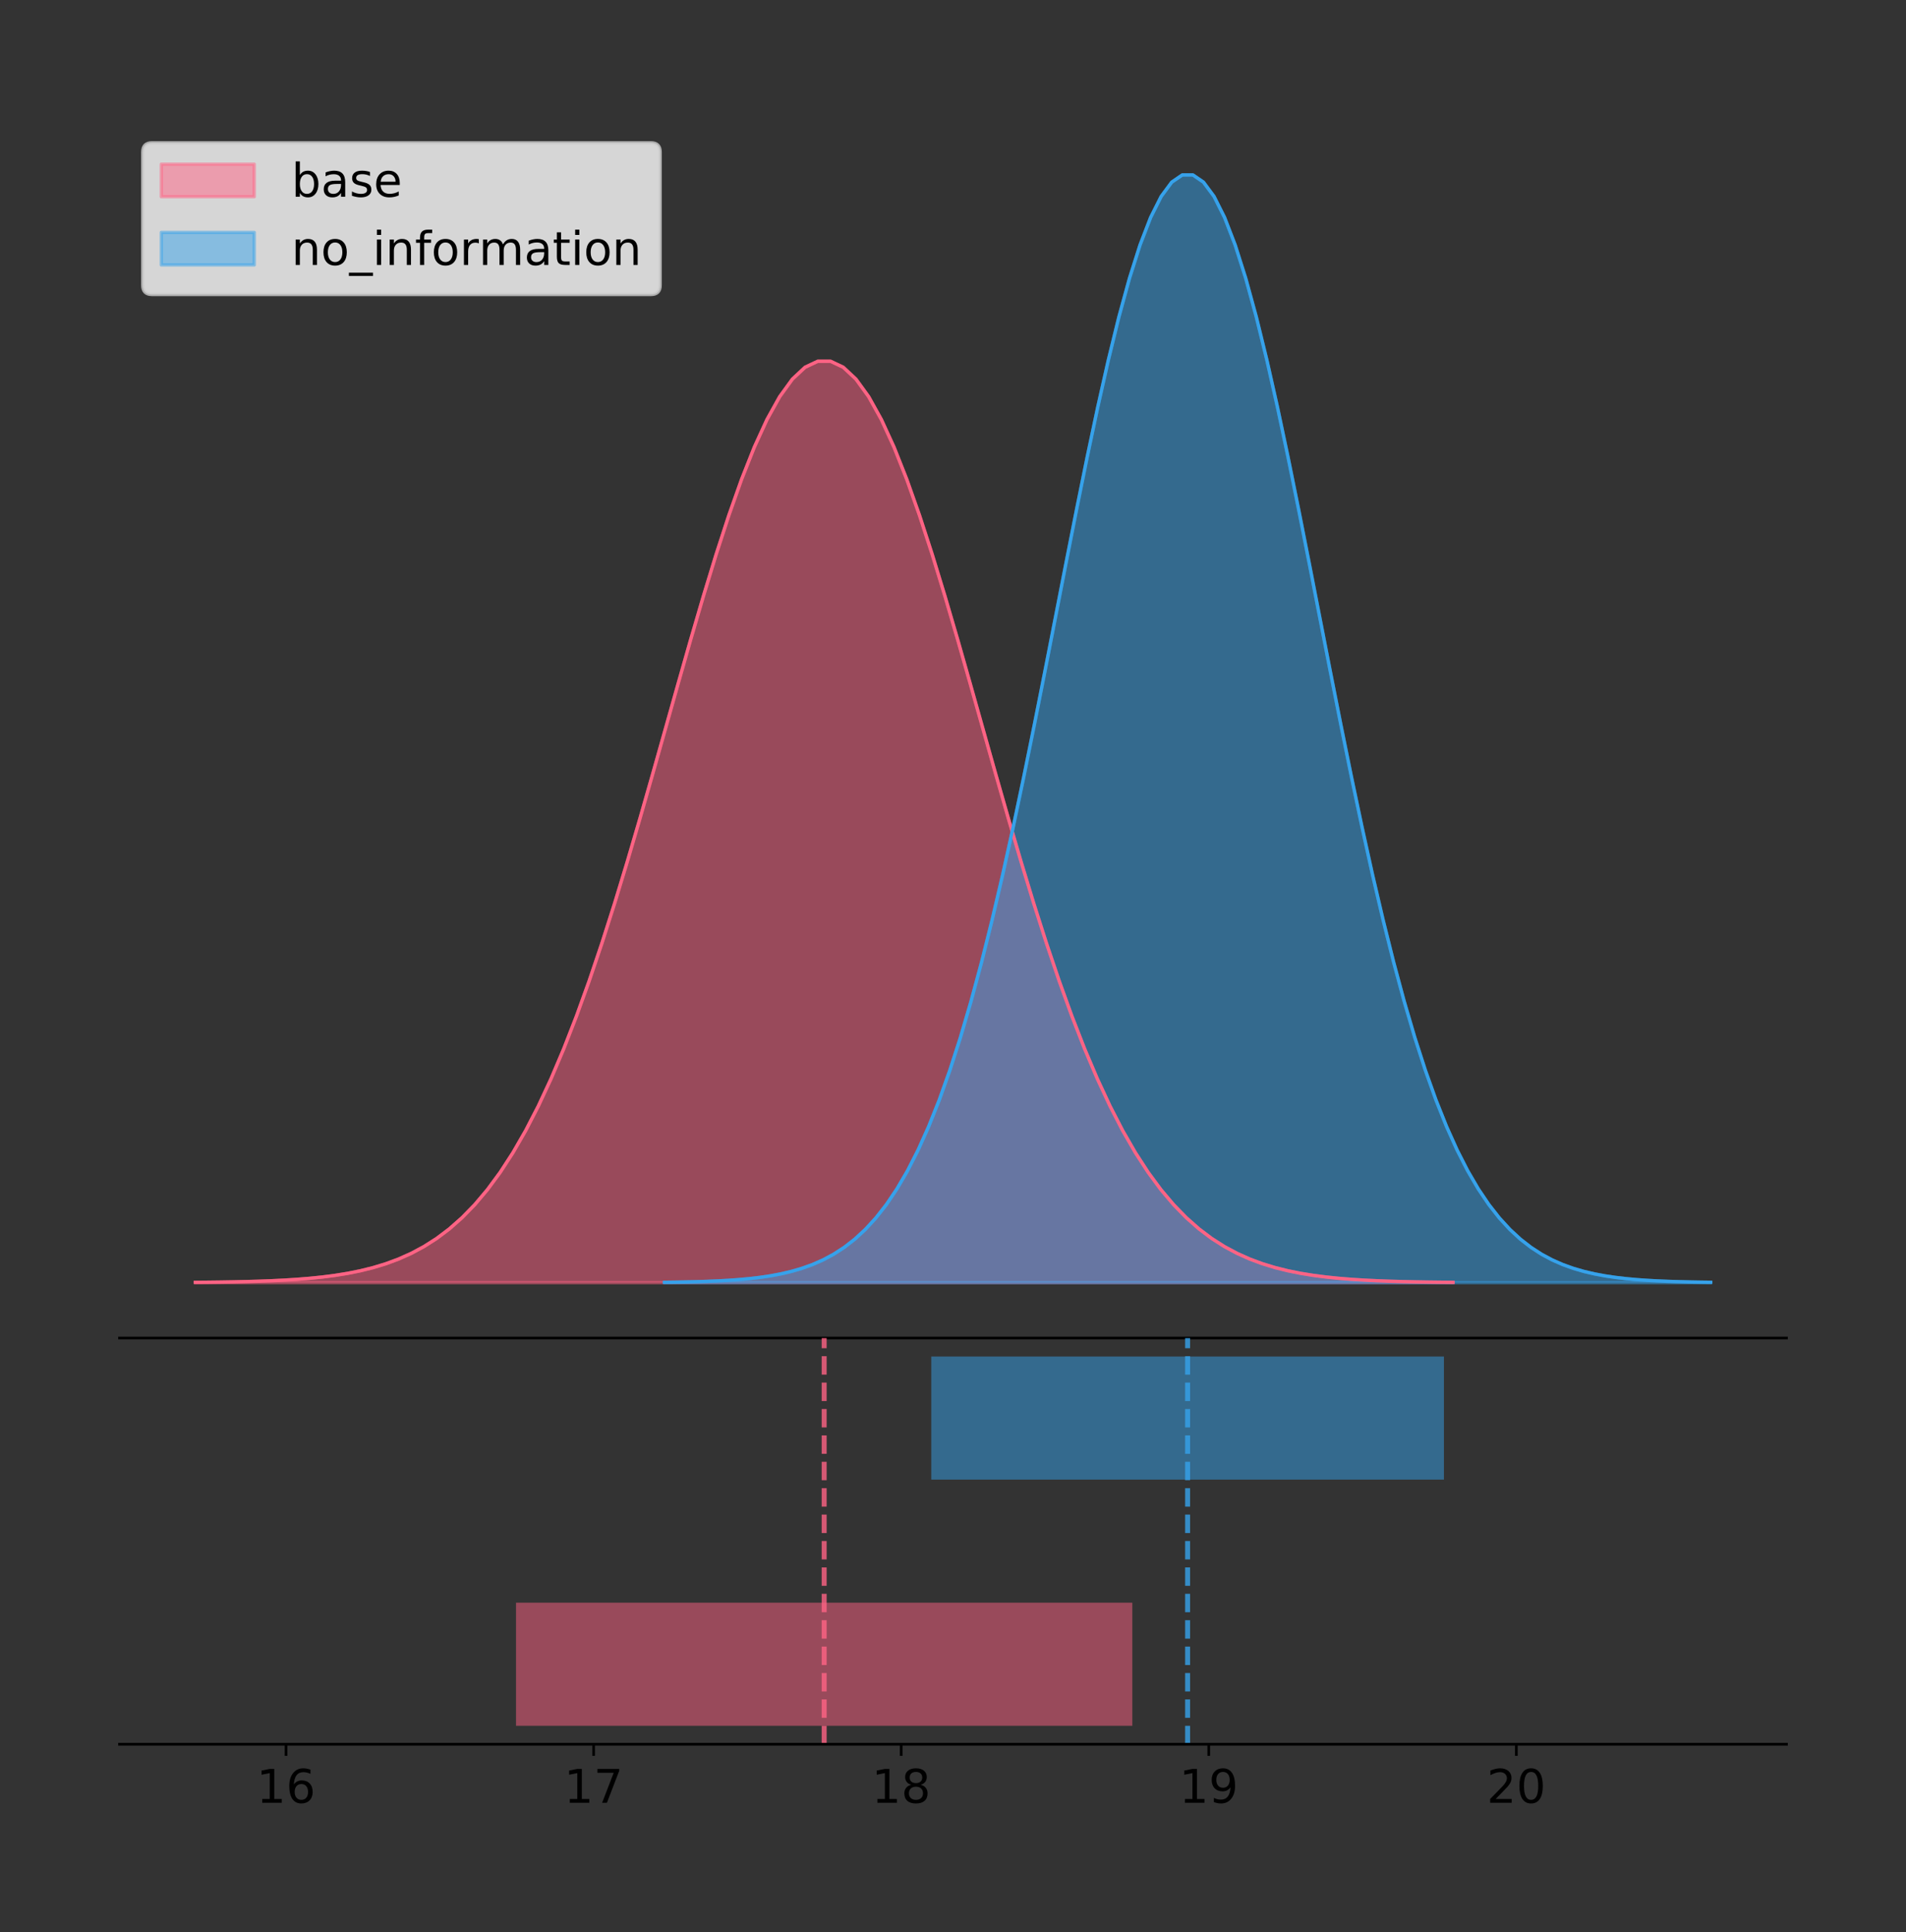<?xml version="1.0" encoding="utf-8" standalone="no"?>
<!DOCTYPE svg PUBLIC "-//W3C//DTD SVG 1.1//EN"
  "http://www.w3.org/Graphics/SVG/1.1/DTD/svg11.dtd">
<!-- Created with matplotlib (https://matplotlib.org/) -->
<svg height="581.789pt" version="1.1" viewBox="0 0 574.2 581.789" width="574.2pt" xmlns="http://www.w3.org/2000/svg" xmlns:xlink="http://www.w3.org/1999/xlink">
 <rect x="0" y="0" width="574.2" height="581.789" fill="#333333" stroke="none"/>
 <defs>
  <style type="text/css">
*{stroke-linecap:butt;stroke-linejoin:round;}
  </style>
 </defs>
 <g id="figure_1">
  <g id="patch_1">
   <path d="M 0 581.789 
L 574.2 581.789 
L 574.2 0 
L 0 0 
z
" style="fill:none;"/>
  </g>
  <g id="axes_1">
   <g id="patch_2">
    <path d="M 36 402.93 
L 538.2 402.93 
L 538.2 36 
L 36 36 
z
" style="fill:none;"/>
   </g>
   <g id="PolyCollection_1">
    <defs>
     <path d="M 58.827 -195.538 
L 58.827 -195.631 
L 62.655 -195.666 
L 66.482 -195.714 
L 70.31 -195.777 
L 74.137 -195.86 
L 77.965 -195.97 
L 81.792 -196.114 
L 85.62 -196.301 
L 89.447 -196.541 
L 93.275 -196.85 
L 97.102 -197.241 
L 100.93 -197.735 
L 104.757 -198.354 
L 108.585 -199.123 
L 112.412 -200.073 
L 116.24 -201.238 
L 120.067 -202.655 
L 123.895 -204.366 
L 127.722 -206.417 
L 131.55 -208.858 
L 135.377 -211.741 
L 139.205 -215.119 
L 143.032 -219.047 
L 146.86 -223.58 
L 150.687 -228.769 
L 154.515 -234.662 
L 158.342 -241.3 
L 162.17 -248.716 
L 165.997 -256.932 
L 169.825 -265.955 
L 173.652 -275.779 
L 177.48 -286.378 
L 181.307 -297.708 
L 185.135 -309.704 
L 188.962 -322.277 
L 192.79 -335.319 
L 196.617 -348.7 
L 200.445 -362.27 
L 204.272 -375.86 
L 208.1 -389.289 
L 211.927 -402.363 
L 215.755 -414.883 
L 219.582 -426.646 
L 223.41 -437.455 
L 227.237 -447.121 
L 231.065 -455.471 
L 234.892 -462.35 
L 238.72 -467.628 
L 242.547 -471.205 
L 246.375 -473.011 
L 250.202 -473.011 
L 254.03 -471.205 
L 257.857 -467.628 
L 261.685 -462.35 
L 265.512 -455.471 
L 269.34 -447.121 
L 273.167 -437.455 
L 276.995 -426.646 
L 280.822 -414.883 
L 284.65 -402.363 
L 288.477 -389.289 
L 292.305 -375.86 
L 296.132 -362.27 
L 299.96 -348.7 
L 303.787 -335.319 
L 307.615 -322.277 
L 311.442 -309.704 
L 315.27 -297.708 
L 319.097 -286.378 
L 322.925 -275.779 
L 326.752 -265.955 
L 330.58 -256.932 
L 334.407 -248.716 
L 338.235 -241.3 
L 342.062 -234.662 
L 345.89 -228.769 
L 349.717 -223.58 
L 353.545 -219.047 
L 357.372 -215.119 
L 361.2 -211.741 
L 365.027 -208.858 
L 368.855 -206.417 
L 372.682 -204.366 
L 376.51 -202.655 
L 380.337 -201.238 
L 384.165 -200.073 
L 387.992 -199.123 
L 391.82 -198.354 
L 395.647 -197.735 
L 399.475 -197.241 
L 403.302 -196.85 
L 407.13 -196.541 
L 410.957 -196.301 
L 414.785 -196.114 
L 418.612 -195.97 
L 422.44 -195.86 
L 426.267 -195.777 
L 430.095 -195.714 
L 433.922 -195.666 
L 437.75 -195.631 
L 437.75 -195.538 
L 437.75 -195.538 
L 433.922 -195.538 
L 430.095 -195.538 
L 426.267 -195.538 
L 422.44 -195.538 
L 418.612 -195.538 
L 414.785 -195.538 
L 410.957 -195.538 
L 407.13 -195.538 
L 403.302 -195.538 
L 399.475 -195.538 
L 395.647 -195.538 
L 391.82 -195.538 
L 387.992 -195.538 
L 384.165 -195.538 
L 380.337 -195.538 
L 376.51 -195.538 
L 372.682 -195.538 
L 368.855 -195.538 
L 365.027 -195.538 
L 361.2 -195.538 
L 357.372 -195.538 
L 353.545 -195.538 
L 349.717 -195.538 
L 345.89 -195.538 
L 342.062 -195.538 
L 338.235 -195.538 
L 334.407 -195.538 
L 330.58 -195.538 
L 326.752 -195.538 
L 322.925 -195.538 
L 319.097 -195.538 
L 315.27 -195.538 
L 311.442 -195.538 
L 307.615 -195.538 
L 303.787 -195.538 
L 299.96 -195.538 
L 296.132 -195.538 
L 292.305 -195.538 
L 288.477 -195.538 
L 284.65 -195.538 
L 280.822 -195.538 
L 276.995 -195.538 
L 273.167 -195.538 
L 269.34 -195.538 
L 265.512 -195.538 
L 261.685 -195.538 
L 257.857 -195.538 
L 254.03 -195.538 
L 250.202 -195.538 
L 246.375 -195.538 
L 242.547 -195.538 
L 238.72 -195.538 
L 234.892 -195.538 
L 231.065 -195.538 
L 227.237 -195.538 
L 223.41 -195.538 
L 219.582 -195.538 
L 215.755 -195.538 
L 211.927 -195.538 
L 208.1 -195.538 
L 204.272 -195.538 
L 200.445 -195.538 
L 196.617 -195.538 
L 192.79 -195.538 
L 188.962 -195.538 
L 185.135 -195.538 
L 181.307 -195.538 
L 177.48 -195.538 
L 173.652 -195.538 
L 169.825 -195.538 
L 165.997 -195.538 
L 162.17 -195.538 
L 158.342 -195.538 
L 154.515 -195.538 
L 150.687 -195.538 
L 146.86 -195.538 
L 143.032 -195.538 
L 139.205 -195.538 
L 135.377 -195.538 
L 131.55 -195.538 
L 127.722 -195.538 
L 123.895 -195.538 
L 120.067 -195.538 
L 116.24 -195.538 
L 112.412 -195.538 
L 108.585 -195.538 
L 104.757 -195.538 
L 100.93 -195.538 
L 97.102 -195.538 
L 93.275 -195.538 
L 89.447 -195.538 
L 85.62 -195.538 
L 81.792 -195.538 
L 77.965 -195.538 
L 74.137 -195.538 
L 70.31 -195.538 
L 66.482 -195.538 
L 62.655 -195.538 
L 58.827 -195.538 
z
" id="mc8f7408126" style="stroke:#ff6384;stroke-opacity:0.5;"/>
    </defs>
    <g clip-path="url(#p39331c298c)">
     <use style="fill:#ff6384;fill-opacity:0.5;stroke:#ff6384;stroke-opacity:0.5;" x="0" xlink:href="#mc8f7408126" y="581.789"/>
    </g>
   </g>
   <g id="PolyCollection_2">
    <defs>
     <path d="M 200.177 -195.538 
L 200.177 -195.65 
L 203.361 -195.692 
L 206.545 -195.749 
L 209.729 -195.825 
L 212.913 -195.925 
L 216.096 -196.058 
L 219.28 -196.23 
L 222.464 -196.455 
L 225.648 -196.744 
L 228.832 -197.115 
L 232.015 -197.585 
L 235.199 -198.179 
L 238.383 -198.923 
L 241.567 -199.848 
L 244.75 -200.99 
L 247.934 -202.39 
L 251.118 -204.093 
L 254.302 -206.151 
L 257.486 -208.617 
L 260.669 -211.552 
L 263.853 -215.017 
L 267.037 -219.078 
L 270.221 -223.801 
L 273.405 -229.25 
L 276.588 -235.488 
L 279.772 -242.572 
L 282.956 -250.552 
L 286.14 -259.468 
L 289.324 -269.344 
L 292.507 -280.192 
L 295.691 -292.002 
L 298.875 -304.744 
L 302.059 -318.365 
L 305.243 -332.786 
L 308.426 -347.901 
L 311.61 -363.58 
L 314.794 -379.667 
L 317.978 -395.98 
L 321.161 -412.318 
L 324.345 -428.462 
L 327.529 -444.18 
L 330.713 -459.23 
L 333.897 -473.372 
L 337.08 -486.366 
L 340.264 -497.987 
L 343.448 -508.025 
L 346.632 -516.294 
L 349.816 -522.64 
L 352.999 -526.94 
L 356.183 -529.111 
L 359.367 -529.111 
L 362.551 -526.94 
L 365.735 -522.64 
L 368.918 -516.294 
L 372.102 -508.025 
L 375.286 -497.987 
L 378.47 -486.366 
L 381.654 -473.372 
L 384.837 -459.23 
L 388.021 -444.18 
L 391.205 -428.462 
L 394.389 -412.318 
L 397.572 -395.98 
L 400.756 -379.667 
L 403.94 -363.58 
L 407.124 -347.901 
L 410.308 -332.786 
L 413.491 -318.365 
L 416.675 -304.744 
L 419.859 -292.002 
L 423.043 -280.192 
L 426.227 -269.344 
L 429.41 -259.468 
L 432.594 -250.552 
L 435.778 -242.572 
L 438.962 -235.488 
L 442.146 -229.25 
L 445.329 -223.801 
L 448.513 -219.078 
L 451.697 -215.017 
L 454.881 -211.552 
L 458.064 -208.617 
L 461.248 -206.151 
L 464.432 -204.093 
L 467.616 -202.39 
L 470.8 -200.99 
L 473.983 -199.848 
L 477.167 -198.923 
L 480.351 -198.179 
L 483.535 -197.585 
L 486.719 -197.115 
L 489.902 -196.744 
L 493.086 -196.455 
L 496.27 -196.23 
L 499.454 -196.058 
L 502.638 -195.925 
L 505.821 -195.825 
L 509.005 -195.749 
L 512.189 -195.692 
L 515.373 -195.65 
L 515.373 -195.538 
L 515.373 -195.538 
L 512.189 -195.538 
L 509.005 -195.538 
L 505.821 -195.538 
L 502.638 -195.538 
L 499.454 -195.538 
L 496.27 -195.538 
L 493.086 -195.538 
L 489.902 -195.538 
L 486.719 -195.538 
L 483.535 -195.538 
L 480.351 -195.538 
L 477.167 -195.538 
L 473.983 -195.538 
L 470.8 -195.538 
L 467.616 -195.538 
L 464.432 -195.538 
L 461.248 -195.538 
L 458.064 -195.538 
L 454.881 -195.538 
L 451.697 -195.538 
L 448.513 -195.538 
L 445.329 -195.538 
L 442.146 -195.538 
L 438.962 -195.538 
L 435.778 -195.538 
L 432.594 -195.538 
L 429.41 -195.538 
L 426.227 -195.538 
L 423.043 -195.538 
L 419.859 -195.538 
L 416.675 -195.538 
L 413.491 -195.538 
L 410.308 -195.538 
L 407.124 -195.538 
L 403.94 -195.538 
L 400.756 -195.538 
L 397.572 -195.538 
L 394.389 -195.538 
L 391.205 -195.538 
L 388.021 -195.538 
L 384.837 -195.538 
L 381.654 -195.538 
L 378.47 -195.538 
L 375.286 -195.538 
L 372.102 -195.538 
L 368.918 -195.538 
L 365.735 -195.538 
L 362.551 -195.538 
L 359.367 -195.538 
L 356.183 -195.538 
L 352.999 -195.538 
L 349.816 -195.538 
L 346.632 -195.538 
L 343.448 -195.538 
L 340.264 -195.538 
L 337.08 -195.538 
L 333.897 -195.538 
L 330.713 -195.538 
L 327.529 -195.538 
L 324.345 -195.538 
L 321.161 -195.538 
L 317.978 -195.538 
L 314.794 -195.538 
L 311.61 -195.538 
L 308.426 -195.538 
L 305.243 -195.538 
L 302.059 -195.538 
L 298.875 -195.538 
L 295.691 -195.538 
L 292.507 -195.538 
L 289.324 -195.538 
L 286.14 -195.538 
L 282.956 -195.538 
L 279.772 -195.538 
L 276.588 -195.538 
L 273.405 -195.538 
L 270.221 -195.538 
L 267.037 -195.538 
L 263.853 -195.538 
L 260.669 -195.538 
L 257.486 -195.538 
L 254.302 -195.538 
L 251.118 -195.538 
L 247.934 -195.538 
L 244.75 -195.538 
L 241.567 -195.538 
L 238.383 -195.538 
L 235.199 -195.538 
L 232.015 -195.538 
L 228.832 -195.538 
L 225.648 -195.538 
L 222.464 -195.538 
L 219.28 -195.538 
L 216.096 -195.538 
L 212.913 -195.538 
L 209.729 -195.538 
L 206.545 -195.538 
L 203.361 -195.538 
L 200.177 -195.538 
z
" id="m8c8aa7acdc" style="stroke:#36a2eb;stroke-opacity:0.5;"/>
    </defs>
    <g clip-path="url(#p39331c298c)">
     <use style="fill:#36a2eb;fill-opacity:0.5;stroke:#36a2eb;stroke-opacity:0.5;" x="0" xlink:href="#m8c8aa7acdc" y="581.789"/>
    </g>
   </g>
   <g id="line2d_1">
    <path clip-path="url(#p39331c298c)" d="M 58.827 386.158 
L 62.655 386.123 
L 66.482 386.076 
L 70.31 386.013 
L 74.137 385.929 
L 77.965 385.819 
L 81.792 385.675 
L 85.62 385.489 
L 89.447 385.248 
L 93.275 384.94 
L 97.102 384.548 
L 100.93 384.054 
L 104.757 383.436 
L 108.585 382.666 
L 112.412 381.716 
L 116.24 380.552 
L 120.067 379.135 
L 123.895 377.424 
L 127.722 375.372 
L 131.55 372.931 
L 135.377 370.048 
L 139.205 366.67 
L 143.032 362.742 
L 146.86 358.209 
L 150.687 353.02 
L 154.515 347.127 
L 158.342 340.489 
L 162.17 333.073 
L 165.997 324.858 
L 169.825 315.834 
L 173.652 306.011 
L 177.48 295.411 
L 181.307 284.081 
L 185.135 272.086 
L 188.962 259.513 
L 192.79 246.47 
L 196.617 233.089 
L 200.445 219.52 
L 204.272 205.929 
L 208.1 192.5 
L 211.927 179.426 
L 215.755 166.907 
L 219.582 155.144 
L 223.41 144.335 
L 227.237 134.668 
L 231.065 126.319 
L 234.892 119.44 
L 238.72 114.162 
L 242.547 110.585 
L 246.375 108.779 
L 250.202 108.779 
L 254.03 110.585 
L 257.857 114.162 
L 261.685 119.44 
L 265.512 126.319 
L 269.34 134.668 
L 273.167 144.335 
L 276.995 155.144 
L 280.822 166.907 
L 284.65 179.426 
L 288.477 192.5 
L 292.305 205.929 
L 296.132 219.52 
L 299.96 233.089 
L 303.787 246.47 
L 307.615 259.513 
L 311.442 272.086 
L 315.27 284.081 
L 319.097 295.411 
L 322.925 306.011 
L 326.752 315.834 
L 330.58 324.858 
L 334.407 333.073 
L 338.235 340.489 
L 342.062 347.127 
L 345.89 353.02 
L 349.717 358.209 
L 353.545 362.742 
L 357.372 366.67 
L 361.2 370.048 
L 365.027 372.931 
L 368.855 375.372 
L 372.682 377.424 
L 376.51 379.135 
L 380.337 380.552 
L 384.165 381.716 
L 387.992 382.666 
L 391.82 383.436 
L 395.647 384.054 
L 399.475 384.548 
L 403.302 384.94 
L 407.13 385.248 
L 410.957 385.489 
L 414.785 385.675 
L 418.612 385.819 
L 422.44 385.929 
L 426.267 386.013 
L 430.095 386.076 
L 433.922 386.123 
L 437.75 386.158 
" style="fill:none;stroke:#ff6384;stroke-linecap:square;"/>
   </g>
   <g id="line2d_2">
    <path clip-path="url(#p39331c298c)" d="M 200.177 386.139 
L 203.361 386.097 
L 206.545 386.04 
L 209.729 385.965 
L 212.913 385.864 
L 216.096 385.732 
L 219.28 385.559 
L 222.464 385.334 
L 225.648 385.045 
L 228.832 384.675 
L 232.015 384.204 
L 235.199 383.61 
L 238.383 382.867 
L 241.567 381.941 
L 244.75 380.799 
L 247.934 379.399 
L 251.118 377.696 
L 254.302 375.639 
L 257.486 373.172 
L 260.669 370.238 
L 263.853 366.772 
L 267.037 362.711 
L 270.221 357.989 
L 273.405 352.539 
L 276.588 346.301 
L 279.772 339.217 
L 282.956 331.237 
L 286.14 322.322 
L 289.324 312.445 
L 292.507 301.597 
L 295.691 289.787 
L 298.875 277.045 
L 302.059 263.424 
L 305.243 249.004 
L 308.426 233.888 
L 311.61 218.209 
L 314.794 202.123 
L 317.978 185.809 
L 321.161 169.471 
L 324.345 153.327 
L 327.529 137.61 
L 330.713 122.559 
L 333.897 108.418 
L 337.08 95.423 
L 340.264 83.803 
L 343.448 73.765 
L 346.632 65.495 
L 349.816 59.15 
L 352.999 54.85 
L 356.183 52.679 
L 359.367 52.679 
L 362.551 54.85 
L 365.735 59.15 
L 368.918 65.495 
L 372.102 73.765 
L 375.286 83.803 
L 378.47 95.423 
L 381.654 108.418 
L 384.837 122.559 
L 388.021 137.61 
L 391.205 153.327 
L 394.389 169.471 
L 397.572 185.809 
L 400.756 202.123 
L 403.94 218.209 
L 407.124 233.888 
L 410.308 249.004 
L 413.491 263.424 
L 416.675 277.045 
L 419.859 289.787 
L 423.043 301.597 
L 426.227 312.445 
L 429.41 322.322 
L 432.594 331.237 
L 435.778 339.217 
L 438.962 346.301 
L 442.146 352.539 
L 445.329 357.989 
L 448.513 362.711 
L 451.697 366.772 
L 454.881 370.238 
L 458.064 373.172 
L 461.248 375.639 
L 464.432 377.696 
L 467.616 379.399 
L 470.8 380.799 
L 473.983 381.941 
L 477.167 382.867 
L 480.351 383.61 
L 483.535 384.204 
L 486.719 384.675 
L 489.902 385.045 
L 493.086 385.334 
L 496.27 385.559 
L 499.454 385.732 
L 502.638 385.864 
L 505.821 385.965 
L 509.005 386.04 
L 512.189 386.097 
L 515.373 386.139 
" style="fill:none;stroke:#36a2eb;stroke-linecap:square;"/>
   </g>
   <g id="patch_3">
    <path d="M 36 402.93 
L 538.2 402.93 
" style="fill:none;stroke:#000000;stroke-linecap:square;stroke-linejoin:miter;stroke-width:0.8;"/>
   </g>
   <g id="legend_1">
    <g id="patch_4">
     <path d="M 45.8 88.688 
L 196.081 88.688 
Q 198.881 88.688 198.881 85.888 
L 198.881 45.8 
Q 198.881 43 196.081 43 
L 45.8 43 
Q 43 43 43 45.8 
L 43 85.888 
Q 43 88.688 45.8 88.688 
z
" style="fill:#ffffff;opacity:0.8;stroke:#cccccc;stroke-linejoin:miter;"/>
    </g>
    <g id="patch_5">
     <path d="M 48.6 59.238 
L 76.6 59.238 
L 76.6 49.438 
L 48.6 49.438 
z
" style="fill:#ff6384;opacity:0.5;stroke:#ff6384;stroke-linejoin:miter;"/>
    </g>
    <g id="text_1">
     <!-- base -->
     <defs>
      <path d="M 48.688 27.297 
Q 48.688 37.203 44.609 42.844 
Q 40.531 48.484 33.406 48.484 
Q 26.266 48.484 22.188 42.844 
Q 18.109 37.203 18.109 27.297 
Q 18.109 17.391 22.188 11.75 
Q 26.266 6.109 33.406 6.109 
Q 40.531 6.109 44.609 11.75 
Q 48.688 17.391 48.688 27.297 
z
M 18.109 46.391 
Q 20.953 51.266 25.266 53.625 
Q 29.594 56 35.594 56 
Q 45.562 56 51.781 48.094 
Q 58.016 40.188 58.016 27.297 
Q 58.016 14.406 51.781 6.484 
Q 45.562 -1.422 35.594 -1.422 
Q 29.594 -1.422 25.266 0.953 
Q 20.953 3.328 18.109 8.203 
L 18.109 0 
L 9.078 0 
L 9.078 75.984 
L 18.109 75.984 
z
" id="DejaVuSans-98"/>
      <path d="M 34.281 27.484 
Q 23.391 27.484 19.188 25 
Q 14.984 22.516 14.984 16.5 
Q 14.984 11.719 18.141 8.906 
Q 21.297 6.109 26.703 6.109 
Q 34.188 6.109 38.703 11.406 
Q 43.219 16.703 43.219 25.484 
L 43.219 27.484 
z
M 52.203 31.203 
L 52.203 0 
L 43.219 0 
L 43.219 8.297 
Q 40.141 3.328 35.547 0.953 
Q 30.953 -1.422 24.312 -1.422 
Q 15.922 -1.422 10.953 3.297 
Q 6 8.016 6 15.922 
Q 6 25.141 12.172 29.828 
Q 18.359 34.516 30.609 34.516 
L 43.219 34.516 
L 43.219 35.406 
Q 43.219 41.609 39.141 45 
Q 35.062 48.391 27.688 48.391 
Q 23 48.391 18.547 47.266 
Q 14.109 46.141 10.016 43.891 
L 10.016 52.203 
Q 14.938 54.109 19.578 55.047 
Q 24.219 56 28.609 56 
Q 40.484 56 46.344 49.844 
Q 52.203 43.703 52.203 31.203 
z
" id="DejaVuSans-97"/>
      <path d="M 44.281 53.078 
L 44.281 44.578 
Q 40.484 46.531 36.375 47.5 
Q 32.281 48.484 27.875 48.484 
Q 21.188 48.484 17.844 46.438 
Q 14.5 44.391 14.5 40.281 
Q 14.5 37.156 16.891 35.375 
Q 19.281 33.594 26.516 31.984 
L 29.594 31.297 
Q 39.156 29.25 43.188 25.516 
Q 47.219 21.781 47.219 15.094 
Q 47.219 7.469 41.188 3.016 
Q 35.156 -1.422 24.609 -1.422 
Q 20.219 -1.422 15.453 -0.562 
Q 10.688 0.297 5.422 2 
L 5.422 11.281 
Q 10.406 8.688 15.234 7.391 
Q 20.062 6.109 24.812 6.109 
Q 31.156 6.109 34.562 8.281 
Q 37.984 10.453 37.984 14.406 
Q 37.984 18.062 35.516 20.016 
Q 33.062 21.969 24.703 23.781 
L 21.578 24.516 
Q 13.234 26.266 9.516 29.906 
Q 5.812 33.547 5.812 39.891 
Q 5.812 47.609 11.281 51.797 
Q 16.75 56 26.812 56 
Q 31.781 56 36.172 55.266 
Q 40.578 54.547 44.281 53.078 
z
" id="DejaVuSans-115"/>
      <path d="M 56.203 29.594 
L 56.203 25.203 
L 14.891 25.203 
Q 15.484 15.922 20.484 11.062 
Q 25.484 6.203 34.422 6.203 
Q 39.594 6.203 44.453 7.469 
Q 49.312 8.734 54.109 11.281 
L 54.109 2.781 
Q 49.266 0.734 44.188 -0.344 
Q 39.109 -1.422 33.891 -1.422 
Q 20.797 -1.422 13.156 6.188 
Q 5.516 13.812 5.516 26.812 
Q 5.516 40.234 12.766 48.109 
Q 20.016 56 32.328 56 
Q 43.359 56 49.781 48.891 
Q 56.203 41.797 56.203 29.594 
z
M 47.219 32.234 
Q 47.125 39.594 43.094 43.984 
Q 39.062 48.391 32.422 48.391 
Q 24.906 48.391 20.391 44.141 
Q 15.875 39.891 15.188 32.172 
z
" id="DejaVuSans-101"/>
     </defs>
     <g transform="translate(87.8 59.238)scale(0.14 -0.14)">
      <use xlink:href="#DejaVuSans-98"/>
      <use x="63.477" xlink:href="#DejaVuSans-97"/>
      <use x="124.756" xlink:href="#DejaVuSans-115"/>
      <use x="176.855" xlink:href="#DejaVuSans-101"/>
     </g>
    </g>
    <g id="patch_6">
     <path d="M 48.6 79.787 
L 76.6 79.787 
L 76.6 69.987 
L 48.6 69.987 
z
" style="fill:#36a2eb;opacity:0.5;stroke:#36a2eb;stroke-linejoin:miter;"/>
    </g>
    <g id="text_2">
     <!-- no_information -->
     <defs>
      <path d="M 54.891 33.016 
L 54.891 0 
L 45.906 0 
L 45.906 32.719 
Q 45.906 40.484 42.875 44.328 
Q 39.844 48.188 33.797 48.188 
Q 26.516 48.188 22.312 43.547 
Q 18.109 38.922 18.109 30.906 
L 18.109 0 
L 9.078 0 
L 9.078 54.688 
L 18.109 54.688 
L 18.109 46.188 
Q 21.344 51.125 25.703 53.562 
Q 30.078 56 35.797 56 
Q 45.219 56 50.047 50.172 
Q 54.891 44.344 54.891 33.016 
z
" id="DejaVuSans-110"/>
      <path d="M 30.609 48.391 
Q 23.391 48.391 19.188 42.75 
Q 14.984 37.109 14.984 27.297 
Q 14.984 17.484 19.156 11.844 
Q 23.344 6.203 30.609 6.203 
Q 37.797 6.203 41.984 11.859 
Q 46.188 17.531 46.188 27.297 
Q 46.188 37.016 41.984 42.703 
Q 37.797 48.391 30.609 48.391 
z
M 30.609 56 
Q 42.328 56 49.016 48.375 
Q 55.719 40.766 55.719 27.297 
Q 55.719 13.875 49.016 6.219 
Q 42.328 -1.422 30.609 -1.422 
Q 18.844 -1.422 12.172 6.219 
Q 5.516 13.875 5.516 27.297 
Q 5.516 40.766 12.172 48.375 
Q 18.844 56 30.609 56 
z
" id="DejaVuSans-111"/>
      <path d="M 50.984 -16.609 
L 50.984 -23.578 
L -0.984 -23.578 
L -0.984 -16.609 
z
" id="DejaVuSans-95"/>
      <path d="M 9.422 54.688 
L 18.406 54.688 
L 18.406 0 
L 9.422 0 
z
M 9.422 75.984 
L 18.406 75.984 
L 18.406 64.594 
L 9.422 64.594 
z
" id="DejaVuSans-105"/>
      <path d="M 37.109 75.984 
L 37.109 68.5 
L 28.516 68.5 
Q 23.688 68.5 21.797 66.547 
Q 19.922 64.594 19.922 59.516 
L 19.922 54.688 
L 34.719 54.688 
L 34.719 47.703 
L 19.922 47.703 
L 19.922 0 
L 10.891 0 
L 10.891 47.703 
L 2.297 47.703 
L 2.297 54.688 
L 10.891 54.688 
L 10.891 58.5 
Q 10.891 67.625 15.141 71.797 
Q 19.391 75.984 28.609 75.984 
z
" id="DejaVuSans-102"/>
      <path d="M 41.109 46.297 
Q 39.594 47.172 37.812 47.578 
Q 36.031 48 33.891 48 
Q 26.266 48 22.188 43.047 
Q 18.109 38.094 18.109 28.812 
L 18.109 0 
L 9.078 0 
L 9.078 54.688 
L 18.109 54.688 
L 18.109 46.188 
Q 20.953 51.172 25.484 53.578 
Q 30.031 56 36.531 56 
Q 37.453 56 38.578 55.875 
Q 39.703 55.766 41.062 55.516 
z
" id="DejaVuSans-114"/>
      <path d="M 52 44.188 
Q 55.375 50.25 60.062 53.125 
Q 64.75 56 71.094 56 
Q 79.641 56 84.281 50.016 
Q 88.922 44.047 88.922 33.016 
L 88.922 0 
L 79.891 0 
L 79.891 32.719 
Q 79.891 40.578 77.094 44.375 
Q 74.312 48.188 68.609 48.188 
Q 61.625 48.188 57.562 43.547 
Q 53.516 38.922 53.516 30.906 
L 53.516 0 
L 44.484 0 
L 44.484 32.719 
Q 44.484 40.625 41.703 44.406 
Q 38.922 48.188 33.109 48.188 
Q 26.219 48.188 22.156 43.531 
Q 18.109 38.875 18.109 30.906 
L 18.109 0 
L 9.078 0 
L 9.078 54.688 
L 18.109 54.688 
L 18.109 46.188 
Q 21.188 51.219 25.484 53.609 
Q 29.781 56 35.688 56 
Q 41.656 56 45.828 52.969 
Q 50 49.953 52 44.188 
z
" id="DejaVuSans-109"/>
      <path d="M 18.312 70.219 
L 18.312 54.688 
L 36.812 54.688 
L 36.812 47.703 
L 18.312 47.703 
L 18.312 18.016 
Q 18.312 11.328 20.141 9.422 
Q 21.969 7.516 27.594 7.516 
L 36.812 7.516 
L 36.812 0 
L 27.594 0 
Q 17.188 0 13.234 3.875 
Q 9.281 7.766 9.281 18.016 
L 9.281 47.703 
L 2.688 47.703 
L 2.688 54.688 
L 9.281 54.688 
L 9.281 70.219 
z
" id="DejaVuSans-116"/>
     </defs>
     <g transform="translate(87.8 79.787)scale(0.14 -0.14)">
      <use xlink:href="#DejaVuSans-110"/>
      <use x="63.379" xlink:href="#DejaVuSans-111"/>
      <use x="124.561" xlink:href="#DejaVuSans-95"/>
      <use x="174.561" xlink:href="#DejaVuSans-105"/>
      <use x="202.344" xlink:href="#DejaVuSans-110"/>
      <use x="265.723" xlink:href="#DejaVuSans-102"/>
      <use x="300.928" xlink:href="#DejaVuSans-111"/>
      <use x="362.109" xlink:href="#DejaVuSans-114"/>
      <use x="403.207" xlink:href="#DejaVuSans-109"/>
      <use x="500.619" xlink:href="#DejaVuSans-97"/>
      <use x="561.898" xlink:href="#DejaVuSans-116"/>
      <use x="601.107" xlink:href="#DejaVuSans-105"/>
      <use x="628.891" xlink:href="#DejaVuSans-111"/>
      <use x="690.072" xlink:href="#DejaVuSans-110"/>
     </g>
    </g>
   </g>
  </g>
  <g id="axes_2">
   <g id="patch_7">
    <path d="M 36 525.24 
L 538.2 525.24 
L 538.2 402.93 
L 36 402.93 
z
" style="fill:none;"/>
   </g>
   <g id="patch_8">
    <path clip-path="url(#pbd9472defd)" d="M 155.452 519.68 
L 341.124 519.68 
L 341.124 482.617 
L 155.452 482.617 
z
" style="fill:#ff6384;opacity:0.5;"/>
   </g>
   <g id="patch_9">
    <path clip-path="url(#pbd9472defd)" d="M 280.552 445.553 
L 434.998 445.553 
L 434.998 408.49 
L 280.552 408.49 
z
" style="fill:#36a2eb;opacity:0.5;"/>
   </g>
   <g id="matplotlib.axis_1">
    <g id="xtick_1">
     <g id="line2d_3">
      <defs>
       <path d="M 0 0 
L 0 3.5 
" id="m1c8b1fa52d" style="stroke:#000000;stroke-width:0.8;"/>
      </defs>
      <g>
       <use style="stroke:#000000;stroke-width:0.8;" x="86.171" xlink:href="#m1c8b1fa52d" y="525.24"/>
      </g>
     </g>
     <g id="text_3">
      <!-- 16 -->
      <defs>
       <path d="M 12.406 8.297 
L 28.516 8.297 
L 28.516 63.922 
L 10.984 60.406 
L 10.984 69.391 
L 28.422 72.906 
L 38.281 72.906 
L 38.281 8.297 
L 54.391 8.297 
L 54.391 0 
L 12.406 0 
z
" id="DejaVuSans-49"/>
       <path d="M 33.016 40.375 
Q 26.375 40.375 22.484 35.828 
Q 18.609 31.297 18.609 23.391 
Q 18.609 15.531 22.484 10.953 
Q 26.375 6.391 33.016 6.391 
Q 39.656 6.391 43.531 10.953 
Q 47.406 15.531 47.406 23.391 
Q 47.406 31.297 43.531 35.828 
Q 39.656 40.375 33.016 40.375 
z
M 52.594 71.297 
L 52.594 62.312 
Q 48.875 64.062 45.094 64.984 
Q 41.312 65.922 37.594 65.922 
Q 27.828 65.922 22.672 59.328 
Q 17.531 52.734 16.797 39.406 
Q 19.672 43.656 24.016 45.922 
Q 28.375 48.188 33.594 48.188 
Q 44.578 48.188 50.953 41.516 
Q 57.328 34.859 57.328 23.391 
Q 57.328 12.156 50.688 5.359 
Q 44.047 -1.422 33.016 -1.422 
Q 20.359 -1.422 13.672 8.266 
Q 6.984 17.969 6.984 36.375 
Q 6.984 53.656 15.188 63.938 
Q 23.391 74.219 37.203 74.219 
Q 40.922 74.219 44.703 73.484 
Q 48.484 72.75 52.594 71.297 
z
" id="DejaVuSans-54"/>
      </defs>
      <g transform="translate(77.264 542.878)scale(0.14 -0.14)">
       <use xlink:href="#DejaVuSans-49"/>
       <use x="63.623" xlink:href="#DejaVuSans-54"/>
      </g>
     </g>
    </g>
    <g id="xtick_2">
     <g id="line2d_4">
      <g>
       <use style="stroke:#000000;stroke-width:0.8;" x="178.831" xlink:href="#m1c8b1fa52d" y="525.24"/>
      </g>
     </g>
     <g id="text_4">
      <!-- 17 -->
      <defs>
       <path d="M 8.203 72.906 
L 55.078 72.906 
L 55.078 68.703 
L 28.609 0 
L 18.312 0 
L 43.219 64.594 
L 8.203 64.594 
z
" id="DejaVuSans-55"/>
      </defs>
      <g transform="translate(169.923 542.878)scale(0.14 -0.14)">
       <use xlink:href="#DejaVuSans-49"/>
       <use x="63.623" xlink:href="#DejaVuSans-55"/>
      </g>
     </g>
    </g>
    <g id="xtick_3">
     <g id="line2d_5">
      <g>
       <use style="stroke:#000000;stroke-width:0.8;" x="271.49" xlink:href="#m1c8b1fa52d" y="525.24"/>
      </g>
     </g>
     <g id="text_5">
      <!-- 18 -->
      <defs>
       <path d="M 31.781 34.625 
Q 24.75 34.625 20.719 30.859 
Q 16.703 27.094 16.703 20.516 
Q 16.703 13.922 20.719 10.156 
Q 24.75 6.391 31.781 6.391 
Q 38.812 6.391 42.859 10.172 
Q 46.922 13.969 46.922 20.516 
Q 46.922 27.094 42.891 30.859 
Q 38.875 34.625 31.781 34.625 
z
M 21.922 38.812 
Q 15.578 40.375 12.031 44.719 
Q 8.5 49.078 8.5 55.328 
Q 8.5 64.062 14.719 69.141 
Q 20.953 74.219 31.781 74.219 
Q 42.672 74.219 48.875 69.141 
Q 55.078 64.062 55.078 55.328 
Q 55.078 49.078 51.531 44.719 
Q 48 40.375 41.703 38.812 
Q 48.828 37.156 52.797 32.312 
Q 56.781 27.484 56.781 20.516 
Q 56.781 9.906 50.312 4.234 
Q 43.844 -1.422 31.781 -1.422 
Q 19.734 -1.422 13.25 4.234 
Q 6.781 9.906 6.781 20.516 
Q 6.781 27.484 10.781 32.312 
Q 14.797 37.156 21.922 38.812 
z
M 18.312 54.391 
Q 18.312 48.734 21.844 45.562 
Q 25.391 42.391 31.781 42.391 
Q 38.141 42.391 41.719 45.562 
Q 45.312 48.734 45.312 54.391 
Q 45.312 60.062 41.719 63.234 
Q 38.141 66.406 31.781 66.406 
Q 25.391 66.406 21.844 63.234 
Q 18.312 60.062 18.312 54.391 
z
" id="DejaVuSans-56"/>
      </defs>
      <g transform="translate(262.583 542.878)scale(0.14 -0.14)">
       <use xlink:href="#DejaVuSans-49"/>
       <use x="63.623" xlink:href="#DejaVuSans-56"/>
      </g>
     </g>
    </g>
    <g id="xtick_4">
     <g id="line2d_6">
      <g>
       <use style="stroke:#000000;stroke-width:0.8;" x="364.15" xlink:href="#m1c8b1fa52d" y="525.24"/>
      </g>
     </g>
     <g id="text_6">
      <!-- 19 -->
      <defs>
       <path d="M 10.984 1.516 
L 10.984 10.5 
Q 14.703 8.734 18.5 7.812 
Q 22.312 6.891 25.984 6.891 
Q 35.75 6.891 40.891 13.453 
Q 46.047 20.016 46.781 33.406 
Q 43.953 29.203 39.594 26.953 
Q 35.25 24.703 29.984 24.703 
Q 19.047 24.703 12.672 31.312 
Q 6.297 37.938 6.297 49.422 
Q 6.297 60.641 12.938 67.422 
Q 19.578 74.219 30.609 74.219 
Q 43.266 74.219 49.922 64.516 
Q 56.594 54.828 56.594 36.375 
Q 56.594 19.141 48.406 8.859 
Q 40.234 -1.422 26.422 -1.422 
Q 22.703 -1.422 18.891 -0.688 
Q 15.094 0.047 10.984 1.516 
z
M 30.609 32.422 
Q 37.25 32.422 41.125 36.953 
Q 45.016 41.5 45.016 49.422 
Q 45.016 57.281 41.125 61.844 
Q 37.25 66.406 30.609 66.406 
Q 23.969 66.406 20.094 61.844 
Q 16.219 57.281 16.219 49.422 
Q 16.219 41.5 20.094 36.953 
Q 23.969 32.422 30.609 32.422 
z
" id="DejaVuSans-57"/>
      </defs>
      <g transform="translate(355.243 542.878)scale(0.14 -0.14)">
       <use xlink:href="#DejaVuSans-49"/>
       <use x="63.623" xlink:href="#DejaVuSans-57"/>
      </g>
     </g>
    </g>
    <g id="xtick_5">
     <g id="line2d_7">
      <g>
       <use style="stroke:#000000;stroke-width:0.8;" x="456.81" xlink:href="#m1c8b1fa52d" y="525.24"/>
      </g>
     </g>
     <g id="text_7">
      <!-- 20 -->
      <defs>
       <path d="M 19.188 8.297 
L 53.609 8.297 
L 53.609 0 
L 7.328 0 
L 7.328 8.297 
Q 12.938 14.109 22.625 23.891 
Q 32.328 33.688 34.812 36.531 
Q 39.547 41.844 41.422 45.531 
Q 43.312 49.219 43.312 52.781 
Q 43.312 58.594 39.234 62.25 
Q 35.156 65.922 28.609 65.922 
Q 23.969 65.922 18.812 64.312 
Q 13.672 62.703 7.812 59.422 
L 7.812 69.391 
Q 13.766 71.781 18.938 73 
Q 24.125 74.219 28.422 74.219 
Q 39.75 74.219 46.484 68.547 
Q 53.219 62.891 53.219 53.422 
Q 53.219 48.922 51.531 44.891 
Q 49.859 40.875 45.406 35.406 
Q 44.188 33.984 37.641 27.219 
Q 31.109 20.453 19.188 8.297 
z
" id="DejaVuSans-50"/>
       <path d="M 31.781 66.406 
Q 24.172 66.406 20.328 58.906 
Q 16.5 51.422 16.5 36.375 
Q 16.5 21.391 20.328 13.891 
Q 24.172 6.391 31.781 6.391 
Q 39.453 6.391 43.281 13.891 
Q 47.125 21.391 47.125 36.375 
Q 47.125 51.422 43.281 58.906 
Q 39.453 66.406 31.781 66.406 
z
M 31.781 74.219 
Q 44.047 74.219 50.516 64.516 
Q 56.984 54.828 56.984 36.375 
Q 56.984 17.969 50.516 8.266 
Q 44.047 -1.422 31.781 -1.422 
Q 19.531 -1.422 13.062 8.266 
Q 6.594 17.969 6.594 36.375 
Q 6.594 54.828 13.062 64.516 
Q 19.531 74.219 31.781 74.219 
z
" id="DejaVuSans-48"/>
      </defs>
      <g transform="translate(447.902 542.878)scale(0.14 -0.14)">
       <use xlink:href="#DejaVuSans-50"/>
       <use x="63.623" xlink:href="#DejaVuSans-48"/>
      </g>
     </g>
    </g>
   </g>
   <g id="line2d_8">
    <path clip-path="url(#pbd9472defd)" d="M 248.288 525.24 
L 248.288 402.93 
" style="fill:none;stroke:#ff6384;stroke-dasharray:5.55,2.4;stroke-dashoffset:0;stroke-opacity:0.8;stroke-width:1.5;"/>
   </g>
   <g id="line2d_9">
    <path clip-path="url(#pbd9472defd)" d="M 357.775 525.24 
L 357.775 402.93 
" style="fill:none;stroke:#36a2eb;stroke-dasharray:5.55,2.4;stroke-dashoffset:0;stroke-opacity:0.8;stroke-width:1.5;"/>
   </g>
   <g id="patch_10">
    <path d="M 36 525.24 
L 538.2 525.24 
" style="fill:none;stroke:#000000;stroke-linecap:square;stroke-linejoin:miter;stroke-width:0.8;"/>
   </g>
  </g>
 </g>
 <defs>
  <clipPath id="p39331c298c">
   <rect height="366.93" width="502.2" x="36" y="36"/>
  </clipPath>
  <clipPath id="pbd9472defd">
   <rect height="122.31" width="502.2" x="36" y="402.93"/>
  </clipPath>
 </defs>
</svg>
